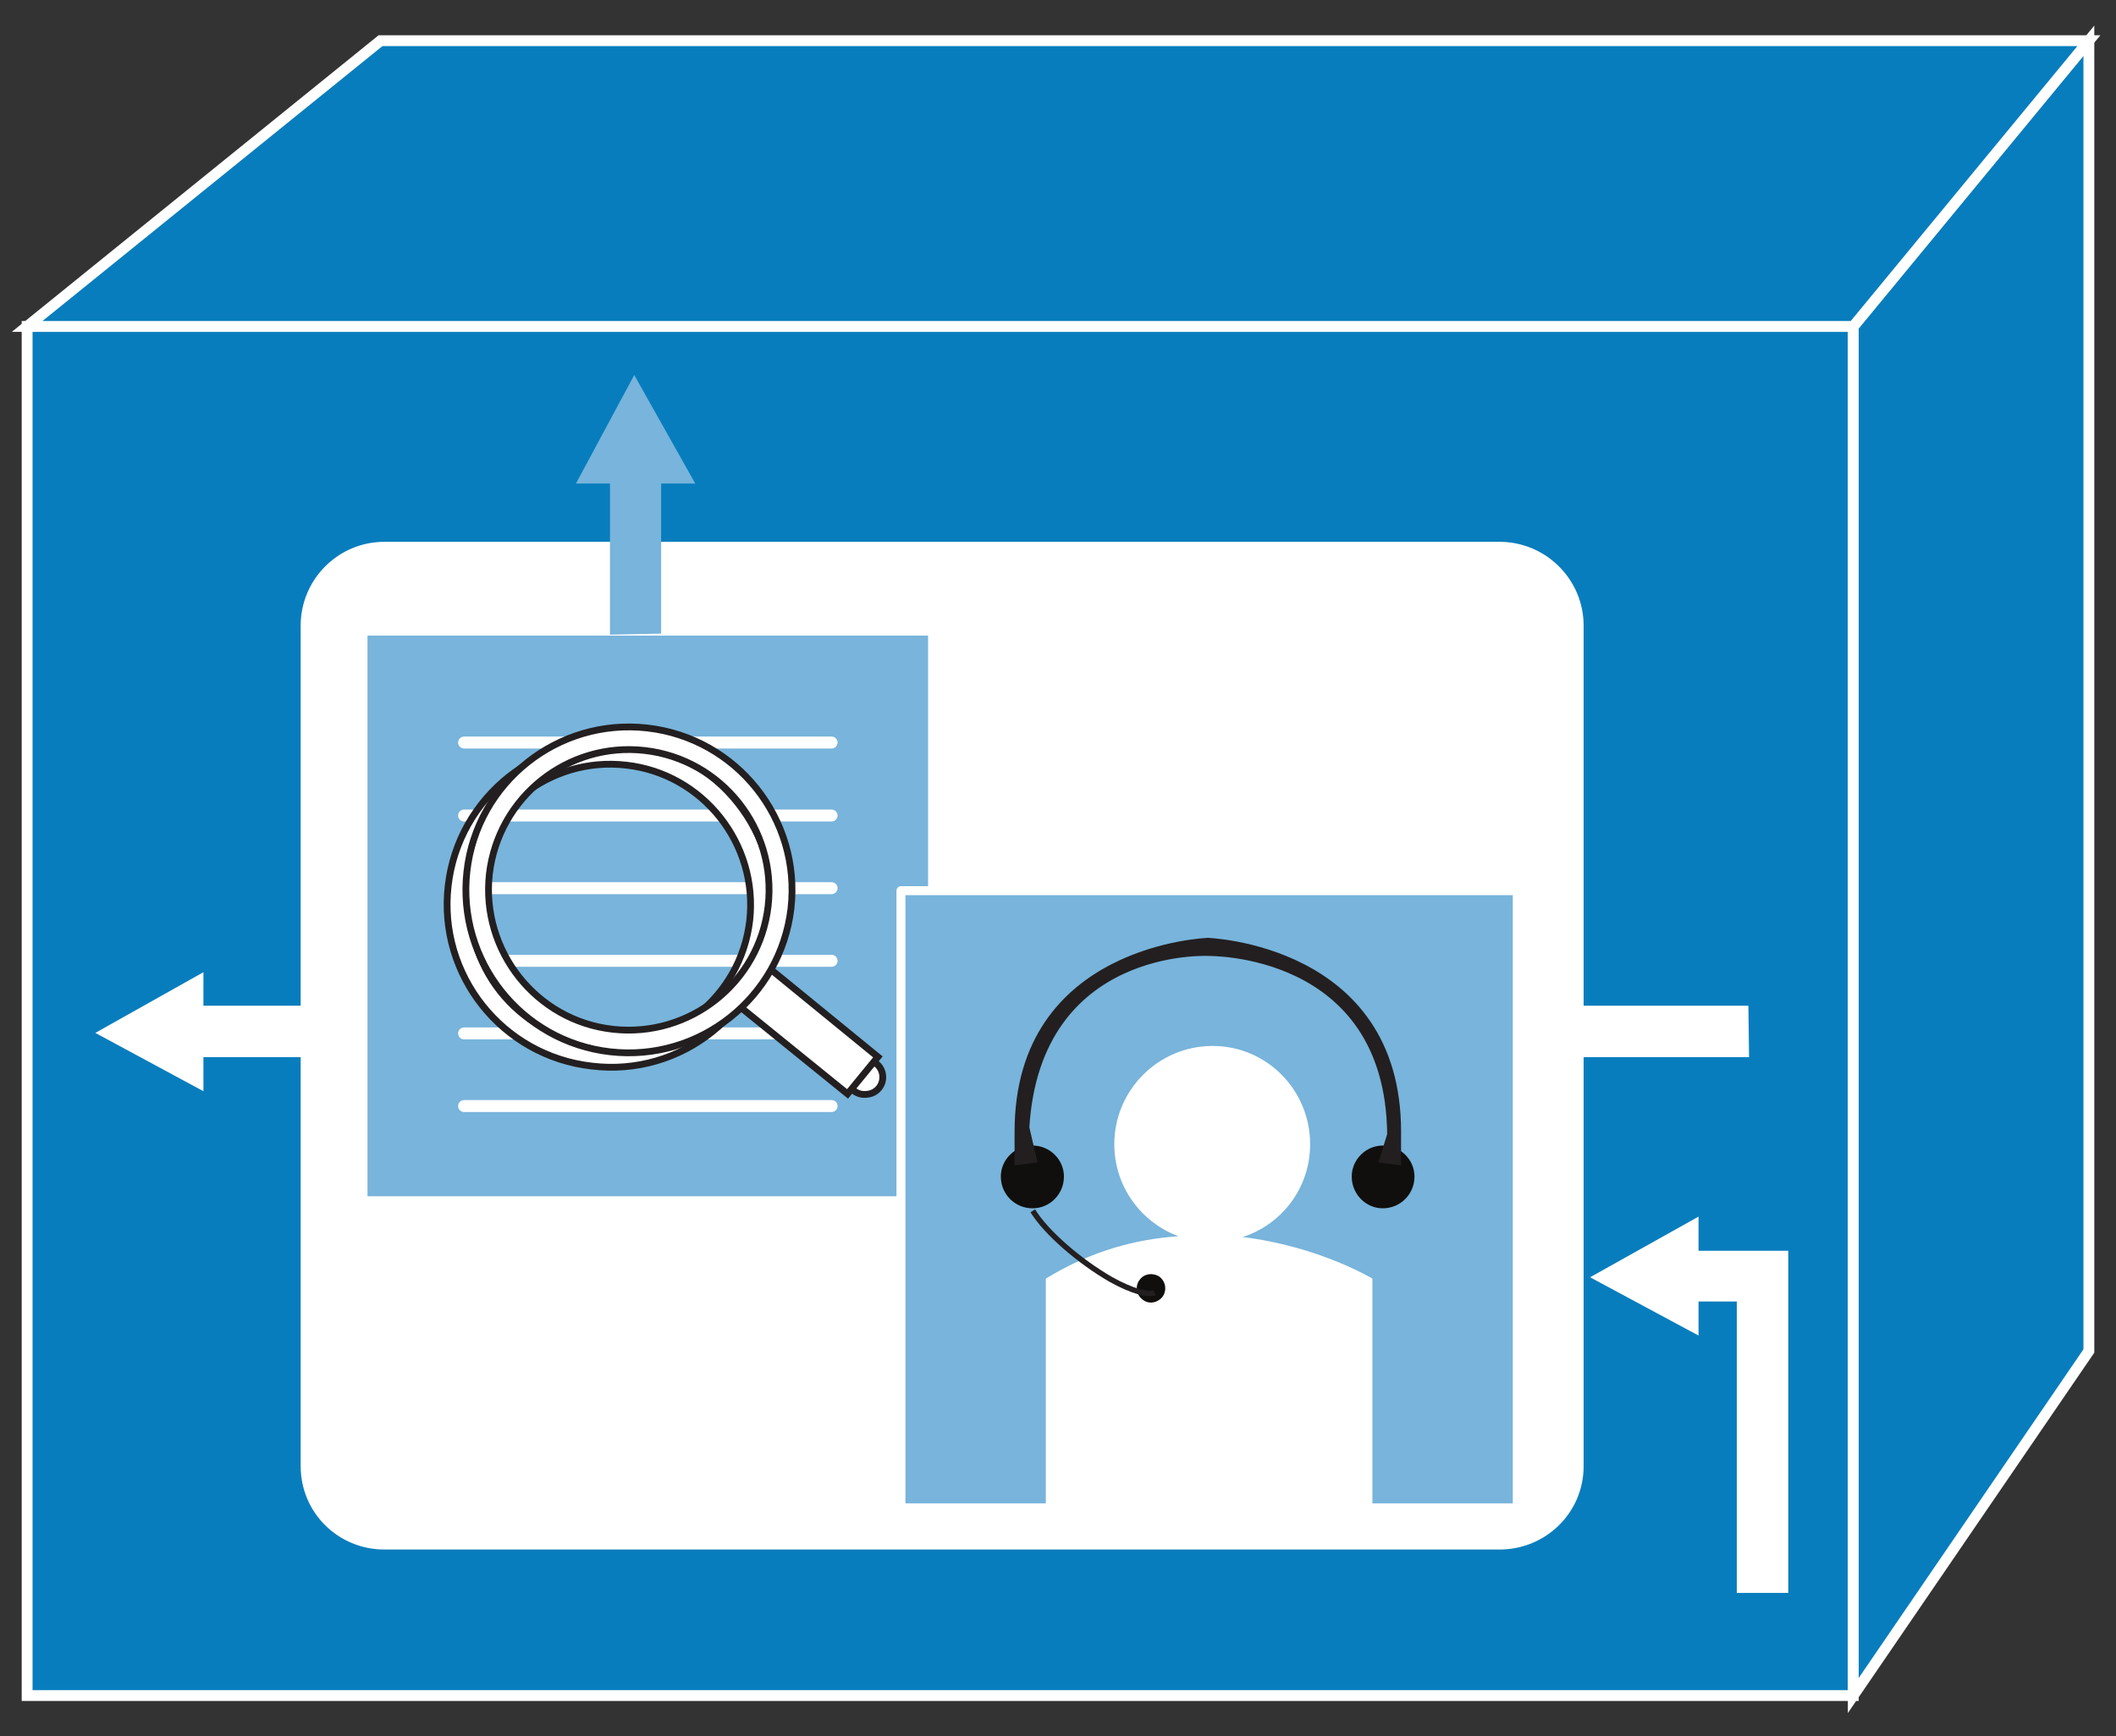 <?xml version="1.0" encoding="utf-8"?>
<!-- Generator: Adobe Illustrator 16.0.0, SVG Export Plug-In . SVG Version: 6.00 Build 0)  -->
<!DOCTYPE svg PUBLIC "-//W3C//DTD SVG 1.1//EN" "http://www.w3.org/Graphics/SVG/1.1/DTD/svg11.dtd">
<svg version="1.1"
	 id="svg2" xmlns:dc="http://purl.org/dc/elements/1.1/" xmlns:cc="http://creativecommons.org/ns#" xmlns:rdf="http://www.w3.org/1999/02/22-rdf-syntax-ns#" xmlns:svg="http://www.w3.org/2000/svg"
	 xmlns="http://www.w3.org/2000/svg" xmlns:xlink="http://www.w3.org/1999/xlink" x="0px" y="0px" width="78px" height="64px"
	 viewBox="0 0 78 64" enable-background="new 0 0 78 64" xml:space="preserve">
<rect x="0" y="0" width="78" height="64" fill="#333333" stroke="none"/>
<g id="g12" transform="scale(0.1,0.1)">
	<path id="path22" fill="#087DBD" d="M10,624.997h673.154V120.334H10V624.997z"/>
	<path id="path24" fill="none" stroke="#FFFFFF" stroke-width="4" d="M10,624.997h673.154V120.334H10V624.997z"/>
	<path id="path26" fill="#087DBD" d="M770,497.995l-86.846,127.002V120.334L770,14.998V497.995"/>
	<path id="path28" fill="none" stroke="#FFFFFF" stroke-width="4" d="M770,497.995l-86.846,127.002V120.334L770,14.998V497.995z"/>
	<path id="path30" fill="#087DBD" d="M140.259,14.998H770l-86.846,105.337H10L140.259,14.998"/>
	<path id="path32" fill="none" stroke="#FFFFFF" stroke-width="4" d="M140.259,14.998H770l-86.846,105.337H10L140.259,14.998z"/>
	<path id="path34" fill="#FFFFFF" d="M644.746,389.695H74.985v12.539L35.137,380.74l39.849-22.373v12.344h569.497L644.746,389.695"
		/>
	<path id="path36" fill="#FFFFFF" d="M141.724,201.316h411.001c16.26,0,29.434,13.184,29.434,29.307v309.824
		c0,16.211-13.174,29.131-29.434,29.131H141.724c-16.23,0-29.292-12.92-29.292-29.131V230.623
		C112.432,214.5,125.493,201.316,141.724,201.316"/>
	<path id="path38" fill="none" stroke="#FFFFFF" stroke-width="3.2" d="M141.724,201.316h411.001
		c16.26,0,29.434,13.184,29.434,29.307v309.824c0,16.211-13.174,29.131-29.434,29.131H141.724c-16.23,0-29.292-12.92-29.292-29.131
		V230.623C112.432,214.5,125.493,201.316,141.724,201.316z"/>
	<path id="path40" fill="#78B4DB" d="M135.474,440.964h206.636v-206.67H135.474V440.964z"/>
	<path id="path42" fill="none" stroke="#FFFFFF" stroke-width="4.4" stroke-linecap="round" stroke-linejoin="round" d="
		M171.074,273.708h135.469"/>
	<path id="path44" fill="none" stroke="#FFFFFF" stroke-width="4.4" stroke-linecap="round" stroke-linejoin="round" d="
		M171.074,300.613h135.469"/>
	<path id="path46" fill="none" stroke="#FFFFFF" stroke-width="4.4" stroke-linecap="round" stroke-linejoin="round" d="
		M171.074,327.39h135.469"/>
	<path id="path48" fill="none" stroke="#FFFFFF" stroke-width="4.4" stroke-linecap="round" stroke-linejoin="round" d="
		M171.074,354.157h135.469"/>
	<path id="path50" fill="none" stroke="#FFFFFF" stroke-width="4.4" stroke-linecap="round" stroke-linejoin="round" d="
		M171.074,380.925h135.469"/>
	<path id="path52" fill="none" stroke="#FFFFFF" stroke-width="4.4" stroke-linecap="round" stroke-linejoin="round" d="
		M171.074,407.702h135.469"/>
	<path id="path54" fill="#78B4DB" d="M332.109,555.827h227.188v-227.51H332.109V555.827z"/>
	<path id="path56" fill="none" stroke="#FFFFFF" stroke-width="3.3" stroke-linecap="round" stroke-linejoin="round" d="
		M332.109,555.827h227.188v-227.51H332.109V555.827z"/>
	<path id="path58" fill="#FFFFFF" d="M458.086,455.993c14.365-4.639,24.854-18.047,24.854-34.229
		c0-19.941-15.977-36.211-35.947-36.211c-20.01,0-36.24,16.27-36.24,36.211c0,15.576,9.814,28.789,23.652,33.936
		c-15.498,1.025-32.295,5.41-48.896,15.615v93.613h120.381v-93.613C505.889,471.316,486.289,459.431,458.086,455.993"/>
	<path id="path60" fill="#FFFFFF" d="M640.215,461.052h-14.102v-12.598l-39.98,22.363l39.98,21.484v-12.539h14.102v107.402h18.975
		V461.052H640.215"/>
	<path id="path62" fill="#100F0D" d="M420.264,471.55c-1.963,2.246-1.465,5.674,0.791,7.383c2.236,1.943,5.41,1.455,7.354-0.781
		c1.729-2.236,1.465-5.41-0.771-7.363C425.4,469.079,421.973,469.314,420.264,471.55"/>
	<path id="path64" fill="none" stroke="#231F20" stroke-width="2" stroke-linejoin="round" d="M380.703,446.306
		c4.902,8.027,17.246,18.672,28.75,25.293c7.891,4.385,13.721,5.898,16.172,4.883"/>
	<path id="path66" fill="#100F0D" d="M392.188,433.689c0,6.504-5.195,11.709-11.563,11.709c-6.504,0-11.699-5.205-11.699-11.709
		c0-6.24,5.195-11.426,11.699-11.426C386.992,422.263,392.188,427.448,392.188,433.689"/>
	<path id="path68" fill="#100F0D" d="M498.271,433.689c0,6.504,5.215,11.709,11.436,11.709c6.504,0,11.699-5.205,11.699-11.709
		c0-6.24-5.195-11.426-11.699-11.426C503.486,422.263,498.271,427.448,498.271,433.689"/>
	<path id="path70" fill="#231F20" d="M444.932,345.993c0,0,71.23,2.09,71.23,71.123v12.1l-7.646-0.967l3.125-10.166
		c-0.693-67.656-66.709-66.006-66.709-66.006h0.605c0,0-62.256-3.301-66.396,63.506l2.949,12.666l-7.793,0.967v-12.1
		c0-69.033,71.24-71.123,71.24-71.123"/>
	<path id="path72" fill="none" stroke="#231F20" stroke-width="0.6" d="M444.932,345.993c0,0,71.23,2.09,71.23,71.123v12.1
		l-7.646-0.967l3.125-10.166c-0.693-67.656-66.709-66.006-66.709-66.006h0.605c0,0-62.256-3.301-66.396,63.506l2.949,12.666
		l-7.793,0.967v-12.1c0-69.033,71.24-71.123,71.24-71.123"/>
	<path id="path74" fill="#FFFFFF" d="M319.57,403.366c-3.496,0.498-6.738-1.914-7.148-5.547c-0.4-3.623,2.168-6.738,5.664-7.275
		c3.623-0.264,6.895,2.178,7.285,5.801C325.762,399.948,323.164,403.093,319.57,403.366"/>
	<path id="path76" fill="none" stroke="#231F20" stroke-width="2.5" d="M319.57,403.366c-3.496,0.498-6.738-1.914-7.148-5.547
		c-0.4-3.623,2.168-6.738,5.664-7.275c3.623-0.264,6.895,2.178,7.285,5.801C325.762,399.948,323.164,403.093,319.57,403.366z"/>
	<path id="path78" fill="#FFFFFF" d="M323.604,389.587l-11.182,13.643l-39.775-32.227l11.162-13.916L323.604,389.587"/>
	<path id="path80" fill="none" stroke="#231F20" stroke-width="2.5" d="M323.604,389.587l-11.182,13.643l-39.775-32.227
		l11.162-13.916L323.604,389.587z"/>
	<path id="path82" fill="#FFFFFF" d="M173.618,327.458c3.281-28.291,28.936-48.691,57.207-45.42
		c28.257,3.154,48.687,28.945,45.542,57.226c-3.262,28.291-28.931,48.818-57.349,45.42
		C190.747,381.531,170.313,355.74,173.618,327.458z M165.2,326.57c-3.755,32.852,19.951,62.646,52.93,66.396
		c32.983,4.023,62.788-19.727,66.519-52.832c3.73-32.832-19.971-62.754-52.817-66.513C198.867,269.88,168.94,293.601,165.2,326.57"
		/>
	<path id="path84" fill="none" stroke="#231F20" stroke-width="2.5" d="M173.618,327.458c3.281-28.291,28.936-48.691,57.207-45.42
		c28.257,3.154,48.687,28.945,45.542,57.226c-3.262,28.291-28.931,48.818-57.349,45.42
		C190.747,381.531,170.313,355.74,173.618,327.458z M165.2,326.57c-3.755,32.852,19.951,62.646,52.93,66.396
		c32.983,4.023,62.788-19.727,66.519-52.832c3.73-32.832-19.971-62.754-52.817-66.513C198.867,269.88,168.94,293.601,165.2,326.57z"
		/>
	<path id="path86" fill="#FFFFFF" d="M180.391,322.195c3.286-28.301,28.931-48.848,57.354-45.547
		c28.271,3.271,48.691,28.945,45.4,57.353c-3.281,28.262-28.926,48.555-57.212,45.4
		C197.676,376.277,177.256,350.476,180.391,322.195z M172.119,321.169c-3.75,32.988,19.98,62.802,52.798,66.533
		c32.964,3.76,62.778-19.99,66.655-52.842c3.74-32.939-19.98-62.754-52.959-66.513C205.664,264.607,175.84,288.347,172.119,321.169"
		/>
	<path id="path88" fill="none" stroke="#231F20" stroke-width="2.5" d="M180.391,322.195c3.286-28.301,28.931-48.848,57.354-45.547
		c28.271,3.271,48.691,28.945,45.4,57.353c-3.281,28.262-28.926,48.555-57.212,45.4
		C197.676,376.277,177.256,350.476,180.391,322.195z M172.119,321.169c-3.75,32.988,19.98,62.802,52.798,66.533
		c32.964,3.76,62.778-19.99,66.655-52.842c3.74-32.939-19.98-62.754-52.959-66.513C205.664,264.607,175.84,288.347,172.119,321.169z
		"/>
	<path id="path90" fill="#78B4DB" d="M224.854,233.943V178.23H212.31l21.489-39.99l22.49,39.99h-12.588v55.332L224.854,233.943"/>
</g>
</svg>
